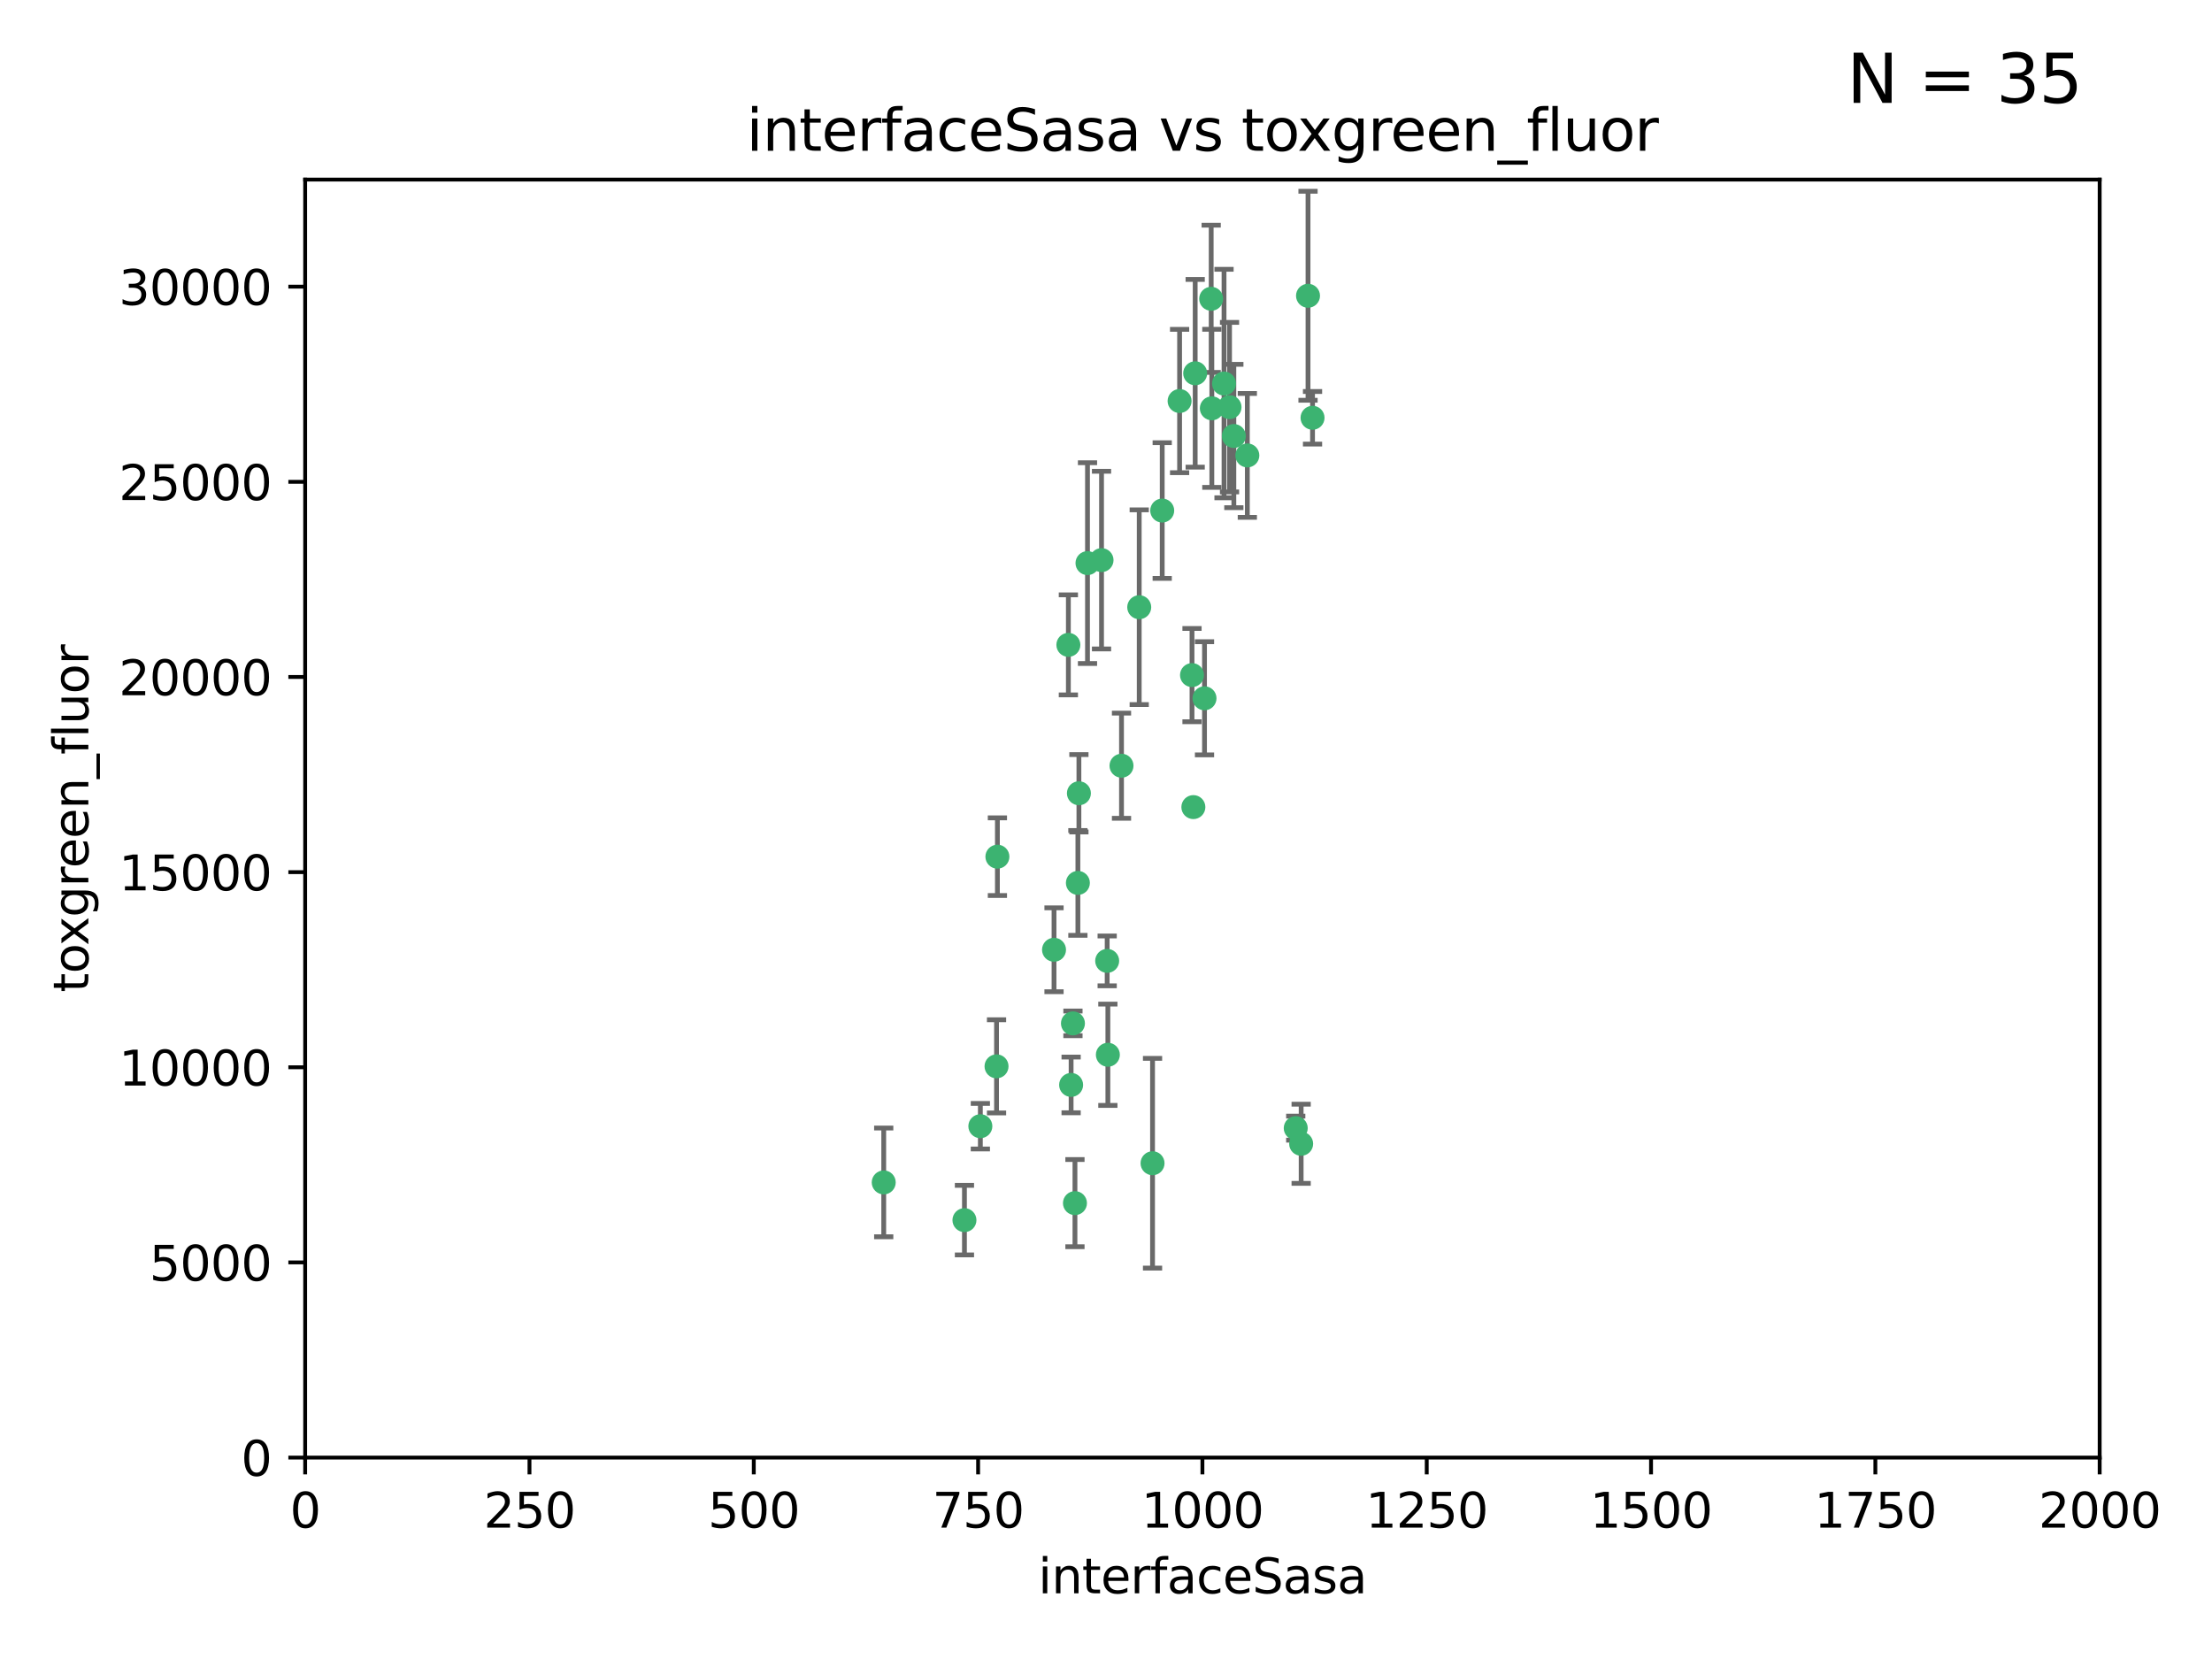 <?xml version="1.0" encoding="utf-8" standalone="no"?>
<!DOCTYPE svg PUBLIC "-//W3C//DTD SVG 1.1//EN"
  "http://www.w3.org/Graphics/SVG/1.1/DTD/svg11.dtd">
<svg xmlns:xlink="http://www.w3.org/1999/xlink" width="460.8pt" height="345.6pt" viewBox="0 0 460.8 345.6" xmlns="http://www.w3.org/2000/svg" version="1.1">
 <defs>
  <style type="text/css">*{stroke-linejoin: round; stroke-linecap: butt}</style>
 </defs>
 <g id="figure_1">
  <g id="patch_1">
   <path d="M 0 345.6 
L 460.8 345.6 
L 460.8 0 
L 0 0 
z
" style="fill: #ffffff"/>
  </g>
  <g id="axes_1">
   <g id="patch_2">
    <path d="M 63.571 303.64 
L 437.4 303.64 
L 437.4 37.411 
L 63.571 37.411 
z
" style="fill: #ffffff"/>
   </g>
   <g id="PathCollection_1">
    <defs>
     <path id="m073c70ff71" d="M 0 1.118 
C 0.297 1.118 0.581 1 0.791 0.791 
C 1 0.581 1.118 0.297 1.118 0 
C 1.118 -0.297 1 -0.581 0.791 -0.791 
C 0.581 -1 0.297 -1.118 0 -1.118 
C -0.297 -1.118 -0.581 -1 -0.791 -0.791 
C -1 -0.581 -1.118 -0.297 -1.118 0 
C -1.118 0.297 -1 0.581 -0.791 0.791 
C -0.581 1 -0.297 1.118 0 1.118 
z
" style="stroke: #3cb371"/>
    </defs>
    <g clip-path="url(#pedc5f6388a)">
     <use xlink:href="#m073c70ff71" x="272.484" y="61.614" style="fill: #3cb371; stroke: #3cb371"/>
     <use xlink:href="#m073c70ff71" x="257.033" y="90.829" style="fill: #3cb371; stroke: #3cb371"/>
     <use xlink:href="#m073c70ff71" x="242.11" y="106.358" style="fill: #3cb371; stroke: #3cb371"/>
     <use xlink:href="#m073c70ff71" x="252.448" y="85.062" style="fill: #3cb371; stroke: #3cb371"/>
     <use xlink:href="#m073c70ff71" x="254.987" y="79.9" style="fill: #3cb371; stroke: #3cb371"/>
     <use xlink:href="#m073c70ff71" x="273.426" y="87.031" style="fill: #3cb371; stroke: #3cb371"/>
     <use xlink:href="#m073c70ff71" x="250.921" y="145.468" style="fill: #3cb371; stroke: #3cb371"/>
     <use xlink:href="#m073c70ff71" x="229.469" y="116.682" style="fill: #3cb371; stroke: #3cb371"/>
     <use xlink:href="#m073c70ff71" x="226.546" y="117.306" style="fill: #3cb371; stroke: #3cb371"/>
     <use xlink:href="#m073c70ff71" x="252.312" y="62.244" style="fill: #3cb371; stroke: #3cb371"/>
     <use xlink:href="#m073c70ff71" x="230.645" y="200.168" style="fill: #3cb371; stroke: #3cb371"/>
     <use xlink:href="#m073c70ff71" x="259.843" y="94.872" style="fill: #3cb371; stroke: #3cb371"/>
     <use xlink:href="#m073c70ff71" x="248.317" y="140.634" style="fill: #3cb371; stroke: #3cb371"/>
     <use xlink:href="#m073c70ff71" x="248.979" y="77.763" style="fill: #3cb371; stroke: #3cb371"/>
     <use xlink:href="#m073c70ff71" x="224.757" y="165.251" style="fill: #3cb371; stroke: #3cb371"/>
     <use xlink:href="#m073c70ff71" x="256.134" y="84.817" style="fill: #3cb371; stroke: #3cb371"/>
     <use xlink:href="#m073c70ff71" x="230.789" y="219.726" style="fill: #3cb371; stroke: #3cb371"/>
     <use xlink:href="#m073c70ff71" x="245.731" y="83.54" style="fill: #3cb371; stroke: #3cb371"/>
     <use xlink:href="#m073c70ff71" x="269.927" y="235.012" style="fill: #3cb371; stroke: #3cb371"/>
     <use xlink:href="#m073c70ff71" x="240.095" y="242.324" style="fill: #3cb371; stroke: #3cb371"/>
     <use xlink:href="#m073c70ff71" x="223.133" y="226.007" style="fill: #3cb371; stroke: #3cb371"/>
     <use xlink:href="#m073c70ff71" x="219.572" y="197.854" style="fill: #3cb371; stroke: #3cb371"/>
     <use xlink:href="#m073c70ff71" x="223.933" y="250.635" style="fill: #3cb371; stroke: #3cb371"/>
     <use xlink:href="#m073c70ff71" x="207.778" y="178.461" style="fill: #3cb371; stroke: #3cb371"/>
     <use xlink:href="#m073c70ff71" x="207.596" y="222.137" style="fill: #3cb371; stroke: #3cb371"/>
     <use xlink:href="#m073c70ff71" x="237.321" y="126.494" style="fill: #3cb371; stroke: #3cb371"/>
     <use xlink:href="#m073c70ff71" x="200.912" y="254.176" style="fill: #3cb371; stroke: #3cb371"/>
     <use xlink:href="#m073c70ff71" x="184.096" y="246.318" style="fill: #3cb371; stroke: #3cb371"/>
     <use xlink:href="#m073c70ff71" x="222.561" y="134.337" style="fill: #3cb371; stroke: #3cb371"/>
     <use xlink:href="#m073c70ff71" x="233.63" y="159.514" style="fill: #3cb371; stroke: #3cb371"/>
     <use xlink:href="#m073c70ff71" x="271.054" y="238.271" style="fill: #3cb371; stroke: #3cb371"/>
     <use xlink:href="#m073c70ff71" x="204.226" y="234.61" style="fill: #3cb371; stroke: #3cb371"/>
     <use xlink:href="#m073c70ff71" x="223.514" y="213.19" style="fill: #3cb371; stroke: #3cb371"/>
     <use xlink:href="#m073c70ff71" x="248.6" y="168.134" style="fill: #3cb371; stroke: #3cb371"/>
     <use xlink:href="#m073c70ff71" x="224.544" y="183.926" style="fill: #3cb371; stroke: #3cb371"/>
    </g>
   </g>
   <g id="matplotlib.axis_1">
    <g id="xtick_1">
     <g id="line2d_1">
      <defs>
       <path id="m5274ac5597" d="M 0 0 
L 0 3.5 
" style="stroke: #000000; stroke-width: 0.8"/>
      </defs>
      <g>
       <use xlink:href="#m5274ac5597" x="63.571" y="303.64" style="stroke: #000000; stroke-width: 0.8"/>
      </g>
     </g>
     <g id="text_1">
      <!-- 0 -->
      <g transform="translate(60.39 318.238)scale(0.1 -0.1)">
       <defs>
        <path id="DejaVuSans-30" d="M 2034 4250 
Q 1547 4250 1301 3770 
Q 1056 3291 1056 2328 
Q 1056 1369 1301 889 
Q 1547 409 2034 409 
Q 2525 409 2770 889 
Q 3016 1369 3016 2328 
Q 3016 3291 2770 3770 
Q 2525 4250 2034 4250 
z
M 2034 4750 
Q 2819 4750 3233 4129 
Q 3647 3509 3647 2328 
Q 3647 1150 3233 529 
Q 2819 -91 2034 -91 
Q 1250 -91 836 529 
Q 422 1150 422 2328 
Q 422 3509 836 4129 
Q 1250 4750 2034 4750 
z
" transform="scale(0.016)"/>
       </defs>
       <use xlink:href="#DejaVuSans-30"/>
      </g>
     </g>
    </g>
    <g id="xtick_2">
     <g id="line2d_2">
      <g>
       <use xlink:href="#m5274ac5597" x="110.3" y="303.64" style="stroke: #000000; stroke-width: 0.8"/>
      </g>
     </g>
     <g id="text_2">
      <!-- 250 -->
      <g transform="translate(100.756 318.238)scale(0.1 -0.1)">
       <defs>
        <path id="DejaVuSans-32" d="M 1228 531 
L 3431 531 
L 3431 0 
L 469 0 
L 469 531 
Q 828 903 1448 1529 
Q 2069 2156 2228 2338 
Q 2531 2678 2651 2914 
Q 2772 3150 2772 3378 
Q 2772 3750 2511 3984 
Q 2250 4219 1831 4219 
Q 1534 4219 1204 4116 
Q 875 4013 500 3803 
L 500 4441 
Q 881 4594 1212 4672 
Q 1544 4750 1819 4750 
Q 2544 4750 2975 4387 
Q 3406 4025 3406 3419 
Q 3406 3131 3298 2873 
Q 3191 2616 2906 2266 
Q 2828 2175 2409 1742 
Q 1991 1309 1228 531 
z
" transform="scale(0.016)"/>
        <path id="DejaVuSans-35" d="M 691 4666 
L 3169 4666 
L 3169 4134 
L 1269 4134 
L 1269 2991 
Q 1406 3038 1543 3061 
Q 1681 3084 1819 3084 
Q 2600 3084 3056 2656 
Q 3513 2228 3513 1497 
Q 3513 744 3044 326 
Q 2575 -91 1722 -91 
Q 1428 -91 1123 -41 
Q 819 9 494 109 
L 494 744 
Q 775 591 1075 516 
Q 1375 441 1709 441 
Q 2250 441 2565 725 
Q 2881 1009 2881 1497 
Q 2881 1984 2565 2268 
Q 2250 2553 1709 2553 
Q 1456 2553 1204 2497 
Q 953 2441 691 2322 
L 691 4666 
z
" transform="scale(0.016)"/>
       </defs>
       <use xlink:href="#DejaVuSans-32"/>
       <use xlink:href="#DejaVuSans-35" x="63.623"/>
       <use xlink:href="#DejaVuSans-30" x="127.246"/>
      </g>
     </g>
    </g>
    <g id="xtick_3">
     <g id="line2d_3">
      <g>
       <use xlink:href="#m5274ac5597" x="157.028" y="303.64" style="stroke: #000000; stroke-width: 0.8"/>
      </g>
     </g>
     <g id="text_3">
      <!-- 500 -->
      <g transform="translate(147.485 318.238)scale(0.1 -0.1)">
       <use xlink:href="#DejaVuSans-35"/>
       <use xlink:href="#DejaVuSans-30" x="63.623"/>
       <use xlink:href="#DejaVuSans-30" x="127.246"/>
      </g>
     </g>
    </g>
    <g id="xtick_4">
     <g id="line2d_4">
      <g>
       <use xlink:href="#m5274ac5597" x="203.757" y="303.64" style="stroke: #000000; stroke-width: 0.8"/>
      </g>
     </g>
     <g id="text_4">
      <!-- 750 -->
      <g transform="translate(194.213 318.238)scale(0.1 -0.1)">
       <defs>
        <path id="DejaVuSans-37" d="M 525 4666 
L 3525 4666 
L 3525 4397 
L 1831 0 
L 1172 0 
L 2766 4134 
L 525 4134 
L 525 4666 
z
" transform="scale(0.016)"/>
       </defs>
       <use xlink:href="#DejaVuSans-37"/>
       <use xlink:href="#DejaVuSans-35" x="63.623"/>
       <use xlink:href="#DejaVuSans-30" x="127.246"/>
      </g>
     </g>
    </g>
    <g id="xtick_5">
     <g id="line2d_5">
      <g>
       <use xlink:href="#m5274ac5597" x="250.486" y="303.64" style="stroke: #000000; stroke-width: 0.8"/>
      </g>
     </g>
     <g id="text_5">
      <!-- 1000 -->
      <g transform="translate(237.761 318.238)scale(0.1 -0.1)">
       <defs>
        <path id="DejaVuSans-31" d="M 794 531 
L 1825 531 
L 1825 4091 
L 703 3866 
L 703 4441 
L 1819 4666 
L 2450 4666 
L 2450 531 
L 3481 531 
L 3481 0 
L 794 0 
L 794 531 
z
" transform="scale(0.016)"/>
       </defs>
       <use xlink:href="#DejaVuSans-31"/>
       <use xlink:href="#DejaVuSans-30" x="63.623"/>
       <use xlink:href="#DejaVuSans-30" x="127.246"/>
       <use xlink:href="#DejaVuSans-30" x="190.869"/>
      </g>
     </g>
    </g>
    <g id="xtick_6">
     <g id="line2d_6">
      <g>
       <use xlink:href="#m5274ac5597" x="297.214" y="303.64" style="stroke: #000000; stroke-width: 0.8"/>
      </g>
     </g>
     <g id="text_6">
      <!-- 1250 -->
      <g transform="translate(284.489 318.238)scale(0.1 -0.1)">
       <use xlink:href="#DejaVuSans-31"/>
       <use xlink:href="#DejaVuSans-32" x="63.623"/>
       <use xlink:href="#DejaVuSans-35" x="127.246"/>
       <use xlink:href="#DejaVuSans-30" x="190.869"/>
      </g>
     </g>
    </g>
    <g id="xtick_7">
     <g id="line2d_7">
      <g>
       <use xlink:href="#m5274ac5597" x="343.943" y="303.64" style="stroke: #000000; stroke-width: 0.8"/>
      </g>
     </g>
     <g id="text_7">
      <!-- 1500 -->
      <g transform="translate(331.218 318.238)scale(0.1 -0.1)">
       <use xlink:href="#DejaVuSans-31"/>
       <use xlink:href="#DejaVuSans-35" x="63.623"/>
       <use xlink:href="#DejaVuSans-30" x="127.246"/>
       <use xlink:href="#DejaVuSans-30" x="190.869"/>
      </g>
     </g>
    </g>
    <g id="xtick_8">
     <g id="line2d_8">
      <g>
       <use xlink:href="#m5274ac5597" x="390.671" y="303.64" style="stroke: #000000; stroke-width: 0.8"/>
      </g>
     </g>
     <g id="text_8">
      <!-- 1750 -->
      <g transform="translate(377.946 318.238)scale(0.1 -0.1)">
       <use xlink:href="#DejaVuSans-31"/>
       <use xlink:href="#DejaVuSans-37" x="63.623"/>
       <use xlink:href="#DejaVuSans-35" x="127.246"/>
       <use xlink:href="#DejaVuSans-30" x="190.869"/>
      </g>
     </g>
    </g>
    <g id="xtick_9">
     <g id="line2d_9">
      <g>
       <use xlink:href="#m5274ac5597" x="437.4" y="303.64" style="stroke: #000000; stroke-width: 0.8"/>
      </g>
     </g>
     <g id="text_9">
      <!-- 2000 -->
      <g transform="translate(424.675 318.238)scale(0.1 -0.1)">
       <use xlink:href="#DejaVuSans-32"/>
       <use xlink:href="#DejaVuSans-30" x="63.623"/>
       <use xlink:href="#DejaVuSans-30" x="127.246"/>
       <use xlink:href="#DejaVuSans-30" x="190.869"/>
      </g>
     </g>
    </g>
    <g id="text_10">
     <!-- interfaceSasa -->
     <g transform="translate(216.279 331.917)scale(0.1 -0.1)">
      <defs>
       <path id="DejaVuSans-69" d="M 603 3500 
L 1178 3500 
L 1178 0 
L 603 0 
L 603 3500 
z
M 603 4863 
L 1178 4863 
L 1178 4134 
L 603 4134 
L 603 4863 
z
" transform="scale(0.016)"/>
       <path id="DejaVuSans-6e" d="M 3513 2113 
L 3513 0 
L 2938 0 
L 2938 2094 
Q 2938 2591 2744 2837 
Q 2550 3084 2163 3084 
Q 1697 3084 1428 2787 
Q 1159 2491 1159 1978 
L 1159 0 
L 581 0 
L 581 3500 
L 1159 3500 
L 1159 2956 
Q 1366 3272 1645 3428 
Q 1925 3584 2291 3584 
Q 2894 3584 3203 3211 
Q 3513 2838 3513 2113 
z
" transform="scale(0.016)"/>
       <path id="DejaVuSans-74" d="M 1172 4494 
L 1172 3500 
L 2356 3500 
L 2356 3053 
L 1172 3053 
L 1172 1153 
Q 1172 725 1289 603 
Q 1406 481 1766 481 
L 2356 481 
L 2356 0 
L 1766 0 
Q 1100 0 847 248 
Q 594 497 594 1153 
L 594 3053 
L 172 3053 
L 172 3500 
L 594 3500 
L 594 4494 
L 1172 4494 
z
" transform="scale(0.016)"/>
       <path id="DejaVuSans-65" d="M 3597 1894 
L 3597 1613 
L 953 1613 
Q 991 1019 1311 708 
Q 1631 397 2203 397 
Q 2534 397 2845 478 
Q 3156 559 3463 722 
L 3463 178 
Q 3153 47 2828 -22 
Q 2503 -91 2169 -91 
Q 1331 -91 842 396 
Q 353 884 353 1716 
Q 353 2575 817 3079 
Q 1281 3584 2069 3584 
Q 2775 3584 3186 3129 
Q 3597 2675 3597 1894 
z
M 3022 2063 
Q 3016 2534 2758 2815 
Q 2500 3097 2075 3097 
Q 1594 3097 1305 2825 
Q 1016 2553 972 2059 
L 3022 2063 
z
" transform="scale(0.016)"/>
       <path id="DejaVuSans-72" d="M 2631 2963 
Q 2534 3019 2420 3045 
Q 2306 3072 2169 3072 
Q 1681 3072 1420 2755 
Q 1159 2438 1159 1844 
L 1159 0 
L 581 0 
L 581 3500 
L 1159 3500 
L 1159 2956 
Q 1341 3275 1631 3429 
Q 1922 3584 2338 3584 
Q 2397 3584 2469 3576 
Q 2541 3569 2628 3553 
L 2631 2963 
z
" transform="scale(0.016)"/>
       <path id="DejaVuSans-66" d="M 2375 4863 
L 2375 4384 
L 1825 4384 
Q 1516 4384 1395 4259 
Q 1275 4134 1275 3809 
L 1275 3500 
L 2222 3500 
L 2222 3053 
L 1275 3053 
L 1275 0 
L 697 0 
L 697 3053 
L 147 3053 
L 147 3500 
L 697 3500 
L 697 3744 
Q 697 4328 969 4595 
Q 1241 4863 1831 4863 
L 2375 4863 
z
" transform="scale(0.016)"/>
       <path id="DejaVuSans-61" d="M 2194 1759 
Q 1497 1759 1228 1600 
Q 959 1441 959 1056 
Q 959 750 1161 570 
Q 1363 391 1709 391 
Q 2188 391 2477 730 
Q 2766 1069 2766 1631 
L 2766 1759 
L 2194 1759 
z
M 3341 1997 
L 3341 0 
L 2766 0 
L 2766 531 
Q 2569 213 2275 61 
Q 1981 -91 1556 -91 
Q 1019 -91 701 211 
Q 384 513 384 1019 
Q 384 1609 779 1909 
Q 1175 2209 1959 2209 
L 2766 2209 
L 2766 2266 
Q 2766 2663 2505 2880 
Q 2244 3097 1772 3097 
Q 1472 3097 1187 3025 
Q 903 2953 641 2809 
L 641 3341 
Q 956 3463 1253 3523 
Q 1550 3584 1831 3584 
Q 2591 3584 2966 3190 
Q 3341 2797 3341 1997 
z
" transform="scale(0.016)"/>
       <path id="DejaVuSans-63" d="M 3122 3366 
L 3122 2828 
Q 2878 2963 2633 3030 
Q 2388 3097 2138 3097 
Q 1578 3097 1268 2742 
Q 959 2388 959 1747 
Q 959 1106 1268 751 
Q 1578 397 2138 397 
Q 2388 397 2633 464 
Q 2878 531 3122 666 
L 3122 134 
Q 2881 22 2623 -34 
Q 2366 -91 2075 -91 
Q 1284 -91 818 406 
Q 353 903 353 1747 
Q 353 2603 823 3093 
Q 1294 3584 2113 3584 
Q 2378 3584 2631 3529 
Q 2884 3475 3122 3366 
z
" transform="scale(0.016)"/>
       <path id="DejaVuSans-53" d="M 3425 4513 
L 3425 3897 
Q 3066 4069 2747 4153 
Q 2428 4238 2131 4238 
Q 1616 4238 1336 4038 
Q 1056 3838 1056 3469 
Q 1056 3159 1242 3001 
Q 1428 2844 1947 2747 
L 2328 2669 
Q 3034 2534 3370 2195 
Q 3706 1856 3706 1288 
Q 3706 609 3251 259 
Q 2797 -91 1919 -91 
Q 1588 -91 1214 -16 
Q 841 59 441 206 
L 441 856 
Q 825 641 1194 531 
Q 1563 422 1919 422 
Q 2459 422 2753 634 
Q 3047 847 3047 1241 
Q 3047 1584 2836 1778 
Q 2625 1972 2144 2069 
L 1759 2144 
Q 1053 2284 737 2584 
Q 422 2884 422 3419 
Q 422 4038 858 4394 
Q 1294 4750 2059 4750 
Q 2388 4750 2728 4690 
Q 3069 4631 3425 4513 
z
" transform="scale(0.016)"/>
       <path id="DejaVuSans-73" d="M 2834 3397 
L 2834 2853 
Q 2591 2978 2328 3040 
Q 2066 3103 1784 3103 
Q 1356 3103 1142 2972 
Q 928 2841 928 2578 
Q 928 2378 1081 2264 
Q 1234 2150 1697 2047 
L 1894 2003 
Q 2506 1872 2764 1633 
Q 3022 1394 3022 966 
Q 3022 478 2636 193 
Q 2250 -91 1575 -91 
Q 1294 -91 989 -36 
Q 684 19 347 128 
L 347 722 
Q 666 556 975 473 
Q 1284 391 1588 391 
Q 1994 391 2212 530 
Q 2431 669 2431 922 
Q 2431 1156 2273 1281 
Q 2116 1406 1581 1522 
L 1381 1569 
Q 847 1681 609 1914 
Q 372 2147 372 2553 
Q 372 3047 722 3315 
Q 1072 3584 1716 3584 
Q 2034 3584 2315 3537 
Q 2597 3491 2834 3397 
z
" transform="scale(0.016)"/>
      </defs>
      <use xlink:href="#DejaVuSans-69"/>
      <use xlink:href="#DejaVuSans-6e" x="27.783"/>
      <use xlink:href="#DejaVuSans-74" x="91.162"/>
      <use xlink:href="#DejaVuSans-65" x="130.371"/>
      <use xlink:href="#DejaVuSans-72" x="191.895"/>
      <use xlink:href="#DejaVuSans-66" x="233.008"/>
      <use xlink:href="#DejaVuSans-61" x="268.213"/>
      <use xlink:href="#DejaVuSans-63" x="329.492"/>
      <use xlink:href="#DejaVuSans-65" x="384.473"/>
      <use xlink:href="#DejaVuSans-53" x="445.996"/>
      <use xlink:href="#DejaVuSans-61" x="509.473"/>
      <use xlink:href="#DejaVuSans-73" x="570.752"/>
      <use xlink:href="#DejaVuSans-61" x="622.852"/>
     </g>
    </g>
   </g>
   <g id="matplotlib.axis_2">
    <g id="ytick_1">
     <g id="line2d_10">
      <defs>
       <path id="m44aebcac5a" d="M 0 0 
L -3.5 0 
" style="stroke: #000000; stroke-width: 0.8"/>
      </defs>
      <g>
       <use xlink:href="#m44aebcac5a" x="63.571" y="303.64" style="stroke: #000000; stroke-width: 0.8"/>
      </g>
     </g>
     <g id="text_11">
      <!-- 0 -->
      <g transform="translate(50.209 307.439)scale(0.1 -0.1)">
       <use xlink:href="#DejaVuSans-30"/>
      </g>
     </g>
    </g>
    <g id="ytick_2">
     <g id="line2d_11">
      <g>
       <use xlink:href="#m44aebcac5a" x="63.571" y="262.986" style="stroke: #000000; stroke-width: 0.8"/>
      </g>
     </g>
     <g id="text_12">
      <!-- 5000 -->
      <g transform="translate(31.121 266.786)scale(0.1 -0.1)">
       <use xlink:href="#DejaVuSans-35"/>
       <use xlink:href="#DejaVuSans-30" x="63.623"/>
       <use xlink:href="#DejaVuSans-30" x="127.246"/>
       <use xlink:href="#DejaVuSans-30" x="190.869"/>
      </g>
     </g>
    </g>
    <g id="ytick_3">
     <g id="line2d_12">
      <g>
       <use xlink:href="#m44aebcac5a" x="63.571" y="222.333" style="stroke: #000000; stroke-width: 0.8"/>
      </g>
     </g>
     <g id="text_13">
      <!-- 10000 -->
      <g transform="translate(24.759 226.132)scale(0.1 -0.1)">
       <use xlink:href="#DejaVuSans-31"/>
       <use xlink:href="#DejaVuSans-30" x="63.623"/>
       <use xlink:href="#DejaVuSans-30" x="127.246"/>
       <use xlink:href="#DejaVuSans-30" x="190.869"/>
       <use xlink:href="#DejaVuSans-30" x="254.492"/>
      </g>
     </g>
    </g>
    <g id="ytick_4">
     <g id="line2d_13">
      <g>
       <use xlink:href="#m44aebcac5a" x="63.571" y="181.679" style="stroke: #000000; stroke-width: 0.8"/>
      </g>
     </g>
     <g id="text_14">
      <!-- 15000 -->
      <g transform="translate(24.759 185.478)scale(0.1 -0.1)">
       <use xlink:href="#DejaVuSans-31"/>
       <use xlink:href="#DejaVuSans-35" x="63.623"/>
       <use xlink:href="#DejaVuSans-30" x="127.246"/>
       <use xlink:href="#DejaVuSans-30" x="190.869"/>
       <use xlink:href="#DejaVuSans-30" x="254.492"/>
      </g>
     </g>
    </g>
    <g id="ytick_5">
     <g id="line2d_14">
      <g>
       <use xlink:href="#m44aebcac5a" x="63.571" y="141.026" style="stroke: #000000; stroke-width: 0.8"/>
      </g>
     </g>
     <g id="text_15">
      <!-- 20000 -->
      <g transform="translate(24.759 144.825)scale(0.1 -0.1)">
       <use xlink:href="#DejaVuSans-32"/>
       <use xlink:href="#DejaVuSans-30" x="63.623"/>
       <use xlink:href="#DejaVuSans-30" x="127.246"/>
       <use xlink:href="#DejaVuSans-30" x="190.869"/>
       <use xlink:href="#DejaVuSans-30" x="254.492"/>
      </g>
     </g>
    </g>
    <g id="ytick_6">
     <g id="line2d_15">
      <g>
       <use xlink:href="#m44aebcac5a" x="63.571" y="100.372" style="stroke: #000000; stroke-width: 0.8"/>
      </g>
     </g>
     <g id="text_16">
      <!-- 25000 -->
      <g transform="translate(24.759 104.171)scale(0.1 -0.1)">
       <use xlink:href="#DejaVuSans-32"/>
       <use xlink:href="#DejaVuSans-35" x="63.623"/>
       <use xlink:href="#DejaVuSans-30" x="127.246"/>
       <use xlink:href="#DejaVuSans-30" x="190.869"/>
       <use xlink:href="#DejaVuSans-30" x="254.492"/>
      </g>
     </g>
    </g>
    <g id="ytick_7">
     <g id="line2d_16">
      <g>
       <use xlink:href="#m44aebcac5a" x="63.571" y="59.718" style="stroke: #000000; stroke-width: 0.8"/>
      </g>
     </g>
     <g id="text_17">
      <!-- 30000 -->
      <g transform="translate(24.759 63.518)scale(0.1 -0.1)">
       <defs>
        <path id="DejaVuSans-33" d="M 2597 2516 
Q 3050 2419 3304 2112 
Q 3559 1806 3559 1356 
Q 3559 666 3084 287 
Q 2609 -91 1734 -91 
Q 1441 -91 1130 -33 
Q 819 25 488 141 
L 488 750 
Q 750 597 1062 519 
Q 1375 441 1716 441 
Q 2309 441 2620 675 
Q 2931 909 2931 1356 
Q 2931 1769 2642 2001 
Q 2353 2234 1838 2234 
L 1294 2234 
L 1294 2753 
L 1863 2753 
Q 2328 2753 2575 2939 
Q 2822 3125 2822 3475 
Q 2822 3834 2567 4026 
Q 2313 4219 1838 4219 
Q 1578 4219 1281 4162 
Q 984 4106 628 3988 
L 628 4550 
Q 988 4650 1302 4700 
Q 1616 4750 1894 4750 
Q 2613 4750 3031 4423 
Q 3450 4097 3450 3541 
Q 3450 3153 3228 2886 
Q 3006 2619 2597 2516 
z
" transform="scale(0.016)"/>
       </defs>
       <use xlink:href="#DejaVuSans-33"/>
       <use xlink:href="#DejaVuSans-30" x="63.623"/>
       <use xlink:href="#DejaVuSans-30" x="127.246"/>
       <use xlink:href="#DejaVuSans-30" x="190.869"/>
       <use xlink:href="#DejaVuSans-30" x="254.492"/>
      </g>
     </g>
    </g>
    <g id="text_18">
     <!-- toxgreen_fluor -->
     <g transform="translate(18.401 206.72)rotate(-90)scale(0.1 -0.1)">
      <defs>
       <path id="DejaVuSans-6f" d="M 1959 3097 
Q 1497 3097 1228 2736 
Q 959 2375 959 1747 
Q 959 1119 1226 758 
Q 1494 397 1959 397 
Q 2419 397 2687 759 
Q 2956 1122 2956 1747 
Q 2956 2369 2687 2733 
Q 2419 3097 1959 3097 
z
M 1959 3584 
Q 2709 3584 3137 3096 
Q 3566 2609 3566 1747 
Q 3566 888 3137 398 
Q 2709 -91 1959 -91 
Q 1206 -91 779 398 
Q 353 888 353 1747 
Q 353 2609 779 3096 
Q 1206 3584 1959 3584 
z
" transform="scale(0.016)"/>
       <path id="DejaVuSans-78" d="M 3513 3500 
L 2247 1797 
L 3578 0 
L 2900 0 
L 1881 1375 
L 863 0 
L 184 0 
L 1544 1831 
L 300 3500 
L 978 3500 
L 1906 2253 
L 2834 3500 
L 3513 3500 
z
" transform="scale(0.016)"/>
       <path id="DejaVuSans-67" d="M 2906 1791 
Q 2906 2416 2648 2759 
Q 2391 3103 1925 3103 
Q 1463 3103 1205 2759 
Q 947 2416 947 1791 
Q 947 1169 1205 825 
Q 1463 481 1925 481 
Q 2391 481 2648 825 
Q 2906 1169 2906 1791 
z
M 3481 434 
Q 3481 -459 3084 -895 
Q 2688 -1331 1869 -1331 
Q 1566 -1331 1297 -1286 
Q 1028 -1241 775 -1147 
L 775 -588 
Q 1028 -725 1275 -790 
Q 1522 -856 1778 -856 
Q 2344 -856 2625 -561 
Q 2906 -266 2906 331 
L 2906 616 
Q 2728 306 2450 153 
Q 2172 0 1784 0 
Q 1141 0 747 490 
Q 353 981 353 1791 
Q 353 2603 747 3093 
Q 1141 3584 1784 3584 
Q 2172 3584 2450 3431 
Q 2728 3278 2906 2969 
L 2906 3500 
L 3481 3500 
L 3481 434 
z
" transform="scale(0.016)"/>
       <path id="DejaVuSans-5f" d="M 3263 -1063 
L 3263 -1509 
L -63 -1509 
L -63 -1063 
L 3263 -1063 
z
" transform="scale(0.016)"/>
       <path id="DejaVuSans-6c" d="M 603 4863 
L 1178 4863 
L 1178 0 
L 603 0 
L 603 4863 
z
" transform="scale(0.016)"/>
       <path id="DejaVuSans-75" d="M 544 1381 
L 544 3500 
L 1119 3500 
L 1119 1403 
Q 1119 906 1312 657 
Q 1506 409 1894 409 
Q 2359 409 2629 706 
Q 2900 1003 2900 1516 
L 2900 3500 
L 3475 3500 
L 3475 0 
L 2900 0 
L 2900 538 
Q 2691 219 2414 64 
Q 2138 -91 1772 -91 
Q 1169 -91 856 284 
Q 544 659 544 1381 
z
M 1991 3584 
L 1991 3584 
z
" transform="scale(0.016)"/>
      </defs>
      <use xlink:href="#DejaVuSans-74"/>
      <use xlink:href="#DejaVuSans-6f" x="39.209"/>
      <use xlink:href="#DejaVuSans-78" x="97.266"/>
      <use xlink:href="#DejaVuSans-67" x="156.445"/>
      <use xlink:href="#DejaVuSans-72" x="219.922"/>
      <use xlink:href="#DejaVuSans-65" x="258.785"/>
      <use xlink:href="#DejaVuSans-65" x="320.309"/>
      <use xlink:href="#DejaVuSans-6e" x="381.832"/>
      <use xlink:href="#DejaVuSans-5f" x="445.211"/>
      <use xlink:href="#DejaVuSans-66" x="495.211"/>
      <use xlink:href="#DejaVuSans-6c" x="530.416"/>
      <use xlink:href="#DejaVuSans-75" x="558.199"/>
      <use xlink:href="#DejaVuSans-6f" x="621.578"/>
      <use xlink:href="#DejaVuSans-72" x="682.76"/>
     </g>
    </g>
   </g>
   <g id="LineCollection_1">
    <path d="M 272.484 83.38 
L 272.484 39.848 
" clip-path="url(#pedc5f6388a)" style="fill: none; stroke: #696969"/>
    <path d="M 257.033 105.759 
L 257.033 75.9 
" clip-path="url(#pedc5f6388a)" style="fill: none; stroke: #696969"/>
    <path d="M 242.11 120.489 
L 242.11 92.227 
" clip-path="url(#pedc5f6388a)" style="fill: none; stroke: #696969"/>
    <path d="M 252.448 101.528 
L 252.448 68.595 
" clip-path="url(#pedc5f6388a)" style="fill: none; stroke: #696969"/>
    <path d="M 254.987 103.698 
L 254.987 56.102 
" clip-path="url(#pedc5f6388a)" style="fill: none; stroke: #696969"/>
    <path d="M 273.426 92.506 
L 273.426 81.557 
" clip-path="url(#pedc5f6388a)" style="fill: none; stroke: #696969"/>
    <path d="M 250.921 157.254 
L 250.921 133.683 
" clip-path="url(#pedc5f6388a)" style="fill: none; stroke: #696969"/>
    <path d="M 229.469 135.19 
L 229.469 98.175 
" clip-path="url(#pedc5f6388a)" style="fill: none; stroke: #696969"/>
    <path d="M 226.546 138.218 
L 226.546 96.393 
" clip-path="url(#pedc5f6388a)" style="fill: none; stroke: #696969"/>
    <path d="M 252.312 77.579 
L 252.312 46.91 
" clip-path="url(#pedc5f6388a)" style="fill: none; stroke: #696969"/>
    <path d="M 230.645 205.359 
L 230.645 194.977 
" clip-path="url(#pedc5f6388a)" style="fill: none; stroke: #696969"/>
    <path d="M 259.843 107.775 
L 259.843 81.969 
" clip-path="url(#pedc5f6388a)" style="fill: none; stroke: #696969"/>
    <path d="M 248.317 150.349 
L 248.317 130.92 
" clip-path="url(#pedc5f6388a)" style="fill: none; stroke: #696969"/>
    <path d="M 248.979 97.317 
L 248.979 58.209 
" clip-path="url(#pedc5f6388a)" style="fill: none; stroke: #696969"/>
    <path d="M 224.757 173.31 
L 224.757 157.193 
" clip-path="url(#pedc5f6388a)" style="fill: none; stroke: #696969"/>
    <path d="M 256.134 102.476 
L 256.134 67.157 
" clip-path="url(#pedc5f6388a)" style="fill: none; stroke: #696969"/>
    <path d="M 230.789 230.277 
L 230.789 209.176 
" clip-path="url(#pedc5f6388a)" style="fill: none; stroke: #696969"/>
    <path d="M 245.731 98.468 
L 245.731 68.613 
" clip-path="url(#pedc5f6388a)" style="fill: none; stroke: #696969"/>
    <path d="M 269.927 237.516 
L 269.927 232.507 
" clip-path="url(#pedc5f6388a)" style="fill: none; stroke: #696969"/>
    <path d="M 240.095 264.166 
L 240.095 220.481 
" clip-path="url(#pedc5f6388a)" style="fill: none; stroke: #696969"/>
    <path d="M 223.133 231.811 
L 223.133 220.203 
" clip-path="url(#pedc5f6388a)" style="fill: none; stroke: #696969"/>
    <path d="M 219.572 206.59 
L 219.572 189.118 
" clip-path="url(#pedc5f6388a)" style="fill: none; stroke: #696969"/>
    <path d="M 223.933 259.717 
L 223.933 241.553 
" clip-path="url(#pedc5f6388a)" style="fill: none; stroke: #696969"/>
    <path d="M 207.778 186.549 
L 207.778 170.372 
" clip-path="url(#pedc5f6388a)" style="fill: none; stroke: #696969"/>
    <path d="M 207.596 231.84 
L 207.596 212.434 
" clip-path="url(#pedc5f6388a)" style="fill: none; stroke: #696969"/>
    <path d="M 237.321 146.774 
L 237.321 106.214 
" clip-path="url(#pedc5f6388a)" style="fill: none; stroke: #696969"/>
    <path d="M 200.912 261.425 
L 200.912 246.927 
" clip-path="url(#pedc5f6388a)" style="fill: none; stroke: #696969"/>
    <path d="M 184.096 257.644 
L 184.096 234.991 
" clip-path="url(#pedc5f6388a)" style="fill: none; stroke: #696969"/>
    <path d="M 222.561 144.76 
L 222.561 123.915 
" clip-path="url(#pedc5f6388a)" style="fill: none; stroke: #696969"/>
    <path d="M 233.63 170.467 
L 233.63 148.56 
" clip-path="url(#pedc5f6388a)" style="fill: none; stroke: #696969"/>
    <path d="M 271.054 246.513 
L 271.054 230.028 
" clip-path="url(#pedc5f6388a)" style="fill: none; stroke: #696969"/>
    <path d="M 204.226 239.354 
L 204.226 229.865 
" clip-path="url(#pedc5f6388a)" style="fill: none; stroke: #696969"/>
    <path d="M 223.514 215.762 
L 223.514 210.618 
" clip-path="url(#pedc5f6388a)" style="fill: none; stroke: #696969"/>
    <path d="M 248.6 168.892 
L 248.6 167.376 
" clip-path="url(#pedc5f6388a)" style="fill: none; stroke: #696969"/>
    <path d="M 224.544 194.845 
L 224.544 173.007 
" clip-path="url(#pedc5f6388a)" style="fill: none; stroke: #696969"/>
   </g>
   <g id="line2d_17">
    <defs>
     <path id="mc18ba8e4c1" d="M 2 0 
L -2 -0 
" style="stroke: #696969"/>
    </defs>
    <g clip-path="url(#pedc5f6388a)">
     <use xlink:href="#mc18ba8e4c1" x="272.484" y="83.38" style="fill: #696969; stroke: #696969"/>
     <use xlink:href="#mc18ba8e4c1" x="257.033" y="105.759" style="fill: #696969; stroke: #696969"/>
     <use xlink:href="#mc18ba8e4c1" x="242.11" y="120.489" style="fill: #696969; stroke: #696969"/>
     <use xlink:href="#mc18ba8e4c1" x="252.448" y="101.528" style="fill: #696969; stroke: #696969"/>
     <use xlink:href="#mc18ba8e4c1" x="254.987" y="103.698" style="fill: #696969; stroke: #696969"/>
     <use xlink:href="#mc18ba8e4c1" x="273.426" y="92.506" style="fill: #696969; stroke: #696969"/>
     <use xlink:href="#mc18ba8e4c1" x="250.921" y="157.254" style="fill: #696969; stroke: #696969"/>
     <use xlink:href="#mc18ba8e4c1" x="229.469" y="135.19" style="fill: #696969; stroke: #696969"/>
     <use xlink:href="#mc18ba8e4c1" x="226.546" y="138.218" style="fill: #696969; stroke: #696969"/>
     <use xlink:href="#mc18ba8e4c1" x="252.312" y="77.579" style="fill: #696969; stroke: #696969"/>
     <use xlink:href="#mc18ba8e4c1" x="230.645" y="205.359" style="fill: #696969; stroke: #696969"/>
     <use xlink:href="#mc18ba8e4c1" x="259.843" y="107.775" style="fill: #696969; stroke: #696969"/>
     <use xlink:href="#mc18ba8e4c1" x="248.317" y="150.349" style="fill: #696969; stroke: #696969"/>
     <use xlink:href="#mc18ba8e4c1" x="248.979" y="97.317" style="fill: #696969; stroke: #696969"/>
     <use xlink:href="#mc18ba8e4c1" x="224.757" y="173.31" style="fill: #696969; stroke: #696969"/>
     <use xlink:href="#mc18ba8e4c1" x="256.134" y="102.476" style="fill: #696969; stroke: #696969"/>
     <use xlink:href="#mc18ba8e4c1" x="230.789" y="230.277" style="fill: #696969; stroke: #696969"/>
     <use xlink:href="#mc18ba8e4c1" x="245.731" y="98.468" style="fill: #696969; stroke: #696969"/>
     <use xlink:href="#mc18ba8e4c1" x="269.927" y="237.516" style="fill: #696969; stroke: #696969"/>
     <use xlink:href="#mc18ba8e4c1" x="240.095" y="264.166" style="fill: #696969; stroke: #696969"/>
     <use xlink:href="#mc18ba8e4c1" x="223.133" y="231.811" style="fill: #696969; stroke: #696969"/>
     <use xlink:href="#mc18ba8e4c1" x="219.572" y="206.59" style="fill: #696969; stroke: #696969"/>
     <use xlink:href="#mc18ba8e4c1" x="223.933" y="259.717" style="fill: #696969; stroke: #696969"/>
     <use xlink:href="#mc18ba8e4c1" x="207.778" y="186.549" style="fill: #696969; stroke: #696969"/>
     <use xlink:href="#mc18ba8e4c1" x="207.596" y="231.84" style="fill: #696969; stroke: #696969"/>
     <use xlink:href="#mc18ba8e4c1" x="237.321" y="146.774" style="fill: #696969; stroke: #696969"/>
     <use xlink:href="#mc18ba8e4c1" x="200.912" y="261.425" style="fill: #696969; stroke: #696969"/>
     <use xlink:href="#mc18ba8e4c1" x="184.096" y="257.644" style="fill: #696969; stroke: #696969"/>
     <use xlink:href="#mc18ba8e4c1" x="222.561" y="144.76" style="fill: #696969; stroke: #696969"/>
     <use xlink:href="#mc18ba8e4c1" x="233.63" y="170.467" style="fill: #696969; stroke: #696969"/>
     <use xlink:href="#mc18ba8e4c1" x="271.054" y="246.513" style="fill: #696969; stroke: #696969"/>
     <use xlink:href="#mc18ba8e4c1" x="204.226" y="239.354" style="fill: #696969; stroke: #696969"/>
     <use xlink:href="#mc18ba8e4c1" x="223.514" y="215.762" style="fill: #696969; stroke: #696969"/>
     <use xlink:href="#mc18ba8e4c1" x="248.6" y="168.892" style="fill: #696969; stroke: #696969"/>
     <use xlink:href="#mc18ba8e4c1" x="224.544" y="194.845" style="fill: #696969; stroke: #696969"/>
    </g>
   </g>
   <g id="line2d_18">
    <g clip-path="url(#pedc5f6388a)">
     <use xlink:href="#mc18ba8e4c1" x="272.484" y="39.848" style="fill: #696969; stroke: #696969"/>
     <use xlink:href="#mc18ba8e4c1" x="257.033" y="75.9" style="fill: #696969; stroke: #696969"/>
     <use xlink:href="#mc18ba8e4c1" x="242.11" y="92.227" style="fill: #696969; stroke: #696969"/>
     <use xlink:href="#mc18ba8e4c1" x="252.448" y="68.595" style="fill: #696969; stroke: #696969"/>
     <use xlink:href="#mc18ba8e4c1" x="254.987" y="56.102" style="fill: #696969; stroke: #696969"/>
     <use xlink:href="#mc18ba8e4c1" x="273.426" y="81.557" style="fill: #696969; stroke: #696969"/>
     <use xlink:href="#mc18ba8e4c1" x="250.921" y="133.683" style="fill: #696969; stroke: #696969"/>
     <use xlink:href="#mc18ba8e4c1" x="229.469" y="98.175" style="fill: #696969; stroke: #696969"/>
     <use xlink:href="#mc18ba8e4c1" x="226.546" y="96.393" style="fill: #696969; stroke: #696969"/>
     <use xlink:href="#mc18ba8e4c1" x="252.312" y="46.91" style="fill: #696969; stroke: #696969"/>
     <use xlink:href="#mc18ba8e4c1" x="230.645" y="194.977" style="fill: #696969; stroke: #696969"/>
     <use xlink:href="#mc18ba8e4c1" x="259.843" y="81.969" style="fill: #696969; stroke: #696969"/>
     <use xlink:href="#mc18ba8e4c1" x="248.317" y="130.92" style="fill: #696969; stroke: #696969"/>
     <use xlink:href="#mc18ba8e4c1" x="248.979" y="58.209" style="fill: #696969; stroke: #696969"/>
     <use xlink:href="#mc18ba8e4c1" x="224.757" y="157.193" style="fill: #696969; stroke: #696969"/>
     <use xlink:href="#mc18ba8e4c1" x="256.134" y="67.157" style="fill: #696969; stroke: #696969"/>
     <use xlink:href="#mc18ba8e4c1" x="230.789" y="209.176" style="fill: #696969; stroke: #696969"/>
     <use xlink:href="#mc18ba8e4c1" x="245.731" y="68.613" style="fill: #696969; stroke: #696969"/>
     <use xlink:href="#mc18ba8e4c1" x="269.927" y="232.507" style="fill: #696969; stroke: #696969"/>
     <use xlink:href="#mc18ba8e4c1" x="240.095" y="220.481" style="fill: #696969; stroke: #696969"/>
     <use xlink:href="#mc18ba8e4c1" x="223.133" y="220.203" style="fill: #696969; stroke: #696969"/>
     <use xlink:href="#mc18ba8e4c1" x="219.572" y="189.118" style="fill: #696969; stroke: #696969"/>
     <use xlink:href="#mc18ba8e4c1" x="223.933" y="241.553" style="fill: #696969; stroke: #696969"/>
     <use xlink:href="#mc18ba8e4c1" x="207.778" y="170.372" style="fill: #696969; stroke: #696969"/>
     <use xlink:href="#mc18ba8e4c1" x="207.596" y="212.434" style="fill: #696969; stroke: #696969"/>
     <use xlink:href="#mc18ba8e4c1" x="237.321" y="106.214" style="fill: #696969; stroke: #696969"/>
     <use xlink:href="#mc18ba8e4c1" x="200.912" y="246.927" style="fill: #696969; stroke: #696969"/>
     <use xlink:href="#mc18ba8e4c1" x="184.096" y="234.991" style="fill: #696969; stroke: #696969"/>
     <use xlink:href="#mc18ba8e4c1" x="222.561" y="123.915" style="fill: #696969; stroke: #696969"/>
     <use xlink:href="#mc18ba8e4c1" x="233.63" y="148.56" style="fill: #696969; stroke: #696969"/>
     <use xlink:href="#mc18ba8e4c1" x="271.054" y="230.028" style="fill: #696969; stroke: #696969"/>
     <use xlink:href="#mc18ba8e4c1" x="204.226" y="229.865" style="fill: #696969; stroke: #696969"/>
     <use xlink:href="#mc18ba8e4c1" x="223.514" y="210.618" style="fill: #696969; stroke: #696969"/>
     <use xlink:href="#mc18ba8e4c1" x="248.6" y="167.376" style="fill: #696969; stroke: #696969"/>
     <use xlink:href="#mc18ba8e4c1" x="224.544" y="173.007" style="fill: #696969; stroke: #696969"/>
    </g>
   </g>
   <g id="line2d_19">
    <defs>
     <path id="m2f1c07df4c" d="M 0 2 
C 0.53 2 1.039 1.789 1.414 1.414 
C 1.789 1.039 2 0.53 2 0 
C 2 -0.53 1.789 -1.039 1.414 -1.414 
C 1.039 -1.789 0.53 -2 0 -2 
C -0.53 -2 -1.039 -1.789 -1.414 -1.414 
C -1.789 -1.039 -2 -0.53 -2 0 
C -2 0.53 -1.789 1.039 -1.414 1.414 
C -1.039 1.789 -0.53 2 0 2 
z
" style="stroke: #3cb371"/>
    </defs>
    <g clip-path="url(#pedc5f6388a)">
     <use xlink:href="#m2f1c07df4c" x="272.484" y="61.614" style="fill: #3cb371; stroke: #3cb371"/>
     <use xlink:href="#m2f1c07df4c" x="257.033" y="90.829" style="fill: #3cb371; stroke: #3cb371"/>
     <use xlink:href="#m2f1c07df4c" x="242.11" y="106.358" style="fill: #3cb371; stroke: #3cb371"/>
     <use xlink:href="#m2f1c07df4c" x="252.448" y="85.062" style="fill: #3cb371; stroke: #3cb371"/>
     <use xlink:href="#m2f1c07df4c" x="254.987" y="79.9" style="fill: #3cb371; stroke: #3cb371"/>
     <use xlink:href="#m2f1c07df4c" x="273.426" y="87.031" style="fill: #3cb371; stroke: #3cb371"/>
     <use xlink:href="#m2f1c07df4c" x="250.921" y="145.468" style="fill: #3cb371; stroke: #3cb371"/>
     <use xlink:href="#m2f1c07df4c" x="229.469" y="116.682" style="fill: #3cb371; stroke: #3cb371"/>
     <use xlink:href="#m2f1c07df4c" x="226.546" y="117.306" style="fill: #3cb371; stroke: #3cb371"/>
     <use xlink:href="#m2f1c07df4c" x="252.312" y="62.244" style="fill: #3cb371; stroke: #3cb371"/>
     <use xlink:href="#m2f1c07df4c" x="230.645" y="200.168" style="fill: #3cb371; stroke: #3cb371"/>
     <use xlink:href="#m2f1c07df4c" x="259.843" y="94.872" style="fill: #3cb371; stroke: #3cb371"/>
     <use xlink:href="#m2f1c07df4c" x="248.317" y="140.634" style="fill: #3cb371; stroke: #3cb371"/>
     <use xlink:href="#m2f1c07df4c" x="248.979" y="77.763" style="fill: #3cb371; stroke: #3cb371"/>
     <use xlink:href="#m2f1c07df4c" x="224.757" y="165.251" style="fill: #3cb371; stroke: #3cb371"/>
     <use xlink:href="#m2f1c07df4c" x="256.134" y="84.817" style="fill: #3cb371; stroke: #3cb371"/>
     <use xlink:href="#m2f1c07df4c" x="230.789" y="219.726" style="fill: #3cb371; stroke: #3cb371"/>
     <use xlink:href="#m2f1c07df4c" x="245.731" y="83.54" style="fill: #3cb371; stroke: #3cb371"/>
     <use xlink:href="#m2f1c07df4c" x="269.927" y="235.012" style="fill: #3cb371; stroke: #3cb371"/>
     <use xlink:href="#m2f1c07df4c" x="240.095" y="242.324" style="fill: #3cb371; stroke: #3cb371"/>
     <use xlink:href="#m2f1c07df4c" x="223.133" y="226.007" style="fill: #3cb371; stroke: #3cb371"/>
     <use xlink:href="#m2f1c07df4c" x="219.572" y="197.854" style="fill: #3cb371; stroke: #3cb371"/>
     <use xlink:href="#m2f1c07df4c" x="223.933" y="250.635" style="fill: #3cb371; stroke: #3cb371"/>
     <use xlink:href="#m2f1c07df4c" x="207.778" y="178.461" style="fill: #3cb371; stroke: #3cb371"/>
     <use xlink:href="#m2f1c07df4c" x="207.596" y="222.137" style="fill: #3cb371; stroke: #3cb371"/>
     <use xlink:href="#m2f1c07df4c" x="237.321" y="126.494" style="fill: #3cb371; stroke: #3cb371"/>
     <use xlink:href="#m2f1c07df4c" x="200.912" y="254.176" style="fill: #3cb371; stroke: #3cb371"/>
     <use xlink:href="#m2f1c07df4c" x="184.096" y="246.318" style="fill: #3cb371; stroke: #3cb371"/>
     <use xlink:href="#m2f1c07df4c" x="222.561" y="134.337" style="fill: #3cb371; stroke: #3cb371"/>
     <use xlink:href="#m2f1c07df4c" x="233.63" y="159.514" style="fill: #3cb371; stroke: #3cb371"/>
     <use xlink:href="#m2f1c07df4c" x="271.054" y="238.271" style="fill: #3cb371; stroke: #3cb371"/>
     <use xlink:href="#m2f1c07df4c" x="204.226" y="234.61" style="fill: #3cb371; stroke: #3cb371"/>
     <use xlink:href="#m2f1c07df4c" x="223.514" y="213.19" style="fill: #3cb371; stroke: #3cb371"/>
     <use xlink:href="#m2f1c07df4c" x="248.6" y="168.134" style="fill: #3cb371; stroke: #3cb371"/>
     <use xlink:href="#m2f1c07df4c" x="224.544" y="183.926" style="fill: #3cb371; stroke: #3cb371"/>
    </g>
   </g>
   <g id="patch_3">
    <path d="M 63.571 303.64 
L 63.571 37.411 
" style="fill: none; stroke: #000000; stroke-width: 0.8; stroke-linejoin: miter; stroke-linecap: square"/>
   </g>
   <g id="patch_4">
    <path d="M 437.4 303.64 
L 437.4 37.411 
" style="fill: none; stroke: #000000; stroke-width: 0.8; stroke-linejoin: miter; stroke-linecap: square"/>
   </g>
   <g id="patch_5">
    <path d="M 63.571 303.64 
L 437.4 303.64 
" style="fill: none; stroke: #000000; stroke-width: 0.8; stroke-linejoin: miter; stroke-linecap: square"/>
   </g>
   <g id="patch_6">
    <path d="M 63.571 37.411 
L 437.4 37.411 
" style="fill: none; stroke: #000000; stroke-width: 0.8; stroke-linejoin: miter; stroke-linecap: square"/>
   </g>
   <g id="text_19">
    <!-- N = 35 -->
    <g transform="translate(384.743 21.426)scale(0.14 -0.14)">
     <defs>
      <path id="DejaVuSans-4e" d="M 628 4666 
L 1478 4666 
L 3547 763 
L 3547 4666 
L 4159 4666 
L 4159 0 
L 3309 0 
L 1241 3903 
L 1241 0 
L 628 0 
L 628 4666 
z
" transform="scale(0.016)"/>
      <path id="DejaVuSans-20" transform="scale(0.016)"/>
      <path id="DejaVuSans-3d" d="M 678 2906 
L 4684 2906 
L 4684 2381 
L 678 2381 
L 678 2906 
z
M 678 1631 
L 4684 1631 
L 4684 1100 
L 678 1100 
L 678 1631 
z
" transform="scale(0.016)"/>
     </defs>
     <use xlink:href="#DejaVuSans-4e"/>
     <use xlink:href="#DejaVuSans-20" x="74.805"/>
     <use xlink:href="#DejaVuSans-3d" x="106.592"/>
     <use xlink:href="#DejaVuSans-20" x="190.381"/>
     <use xlink:href="#DejaVuSans-33" x="222.168"/>
     <use xlink:href="#DejaVuSans-35" x="285.791"/>
    </g>
   </g>
   <g id="text_20">
    <!-- interfaceSasa vs toxgreen_fluor -->
    <g transform="translate(155.513 31.411)scale(0.12 -0.12)">
     <defs>
      <path id="DejaVuSans-76" d="M 191 3500 
L 800 3500 
L 1894 563 
L 2988 3500 
L 3597 3500 
L 2284 0 
L 1503 0 
L 191 3500 
z
" transform="scale(0.016)"/>
     </defs>
     <use xlink:href="#DejaVuSans-69"/>
     <use xlink:href="#DejaVuSans-6e" x="27.783"/>
     <use xlink:href="#DejaVuSans-74" x="91.162"/>
     <use xlink:href="#DejaVuSans-65" x="130.371"/>
     <use xlink:href="#DejaVuSans-72" x="191.895"/>
     <use xlink:href="#DejaVuSans-66" x="233.008"/>
     <use xlink:href="#DejaVuSans-61" x="268.213"/>
     <use xlink:href="#DejaVuSans-63" x="329.492"/>
     <use xlink:href="#DejaVuSans-65" x="384.473"/>
     <use xlink:href="#DejaVuSans-53" x="445.996"/>
     <use xlink:href="#DejaVuSans-61" x="509.473"/>
     <use xlink:href="#DejaVuSans-73" x="570.752"/>
     <use xlink:href="#DejaVuSans-61" x="622.852"/>
     <use xlink:href="#DejaVuSans-20" x="684.131"/>
     <use xlink:href="#DejaVuSans-76" x="715.918"/>
     <use xlink:href="#DejaVuSans-73" x="775.098"/>
     <use xlink:href="#DejaVuSans-20" x="827.197"/>
     <use xlink:href="#DejaVuSans-74" x="858.984"/>
     <use xlink:href="#DejaVuSans-6f" x="898.193"/>
     <use xlink:href="#DejaVuSans-78" x="956.25"/>
     <use xlink:href="#DejaVuSans-67" x="1015.43"/>
     <use xlink:href="#DejaVuSans-72" x="1078.906"/>
     <use xlink:href="#DejaVuSans-65" x="1117.77"/>
     <use xlink:href="#DejaVuSans-65" x="1179.293"/>
     <use xlink:href="#DejaVuSans-6e" x="1240.816"/>
     <use xlink:href="#DejaVuSans-5f" x="1304.195"/>
     <use xlink:href="#DejaVuSans-66" x="1354.195"/>
     <use xlink:href="#DejaVuSans-6c" x="1389.4"/>
     <use xlink:href="#DejaVuSans-75" x="1417.184"/>
     <use xlink:href="#DejaVuSans-6f" x="1480.562"/>
     <use xlink:href="#DejaVuSans-72" x="1541.744"/>
    </g>
   </g>
  </g>
 </g>
 <defs>
  <clipPath id="pedc5f6388a">
   <rect x="63.571" y="37.411" width="373.829" height="266.229"/>
  </clipPath>
 </defs>
</svg>
